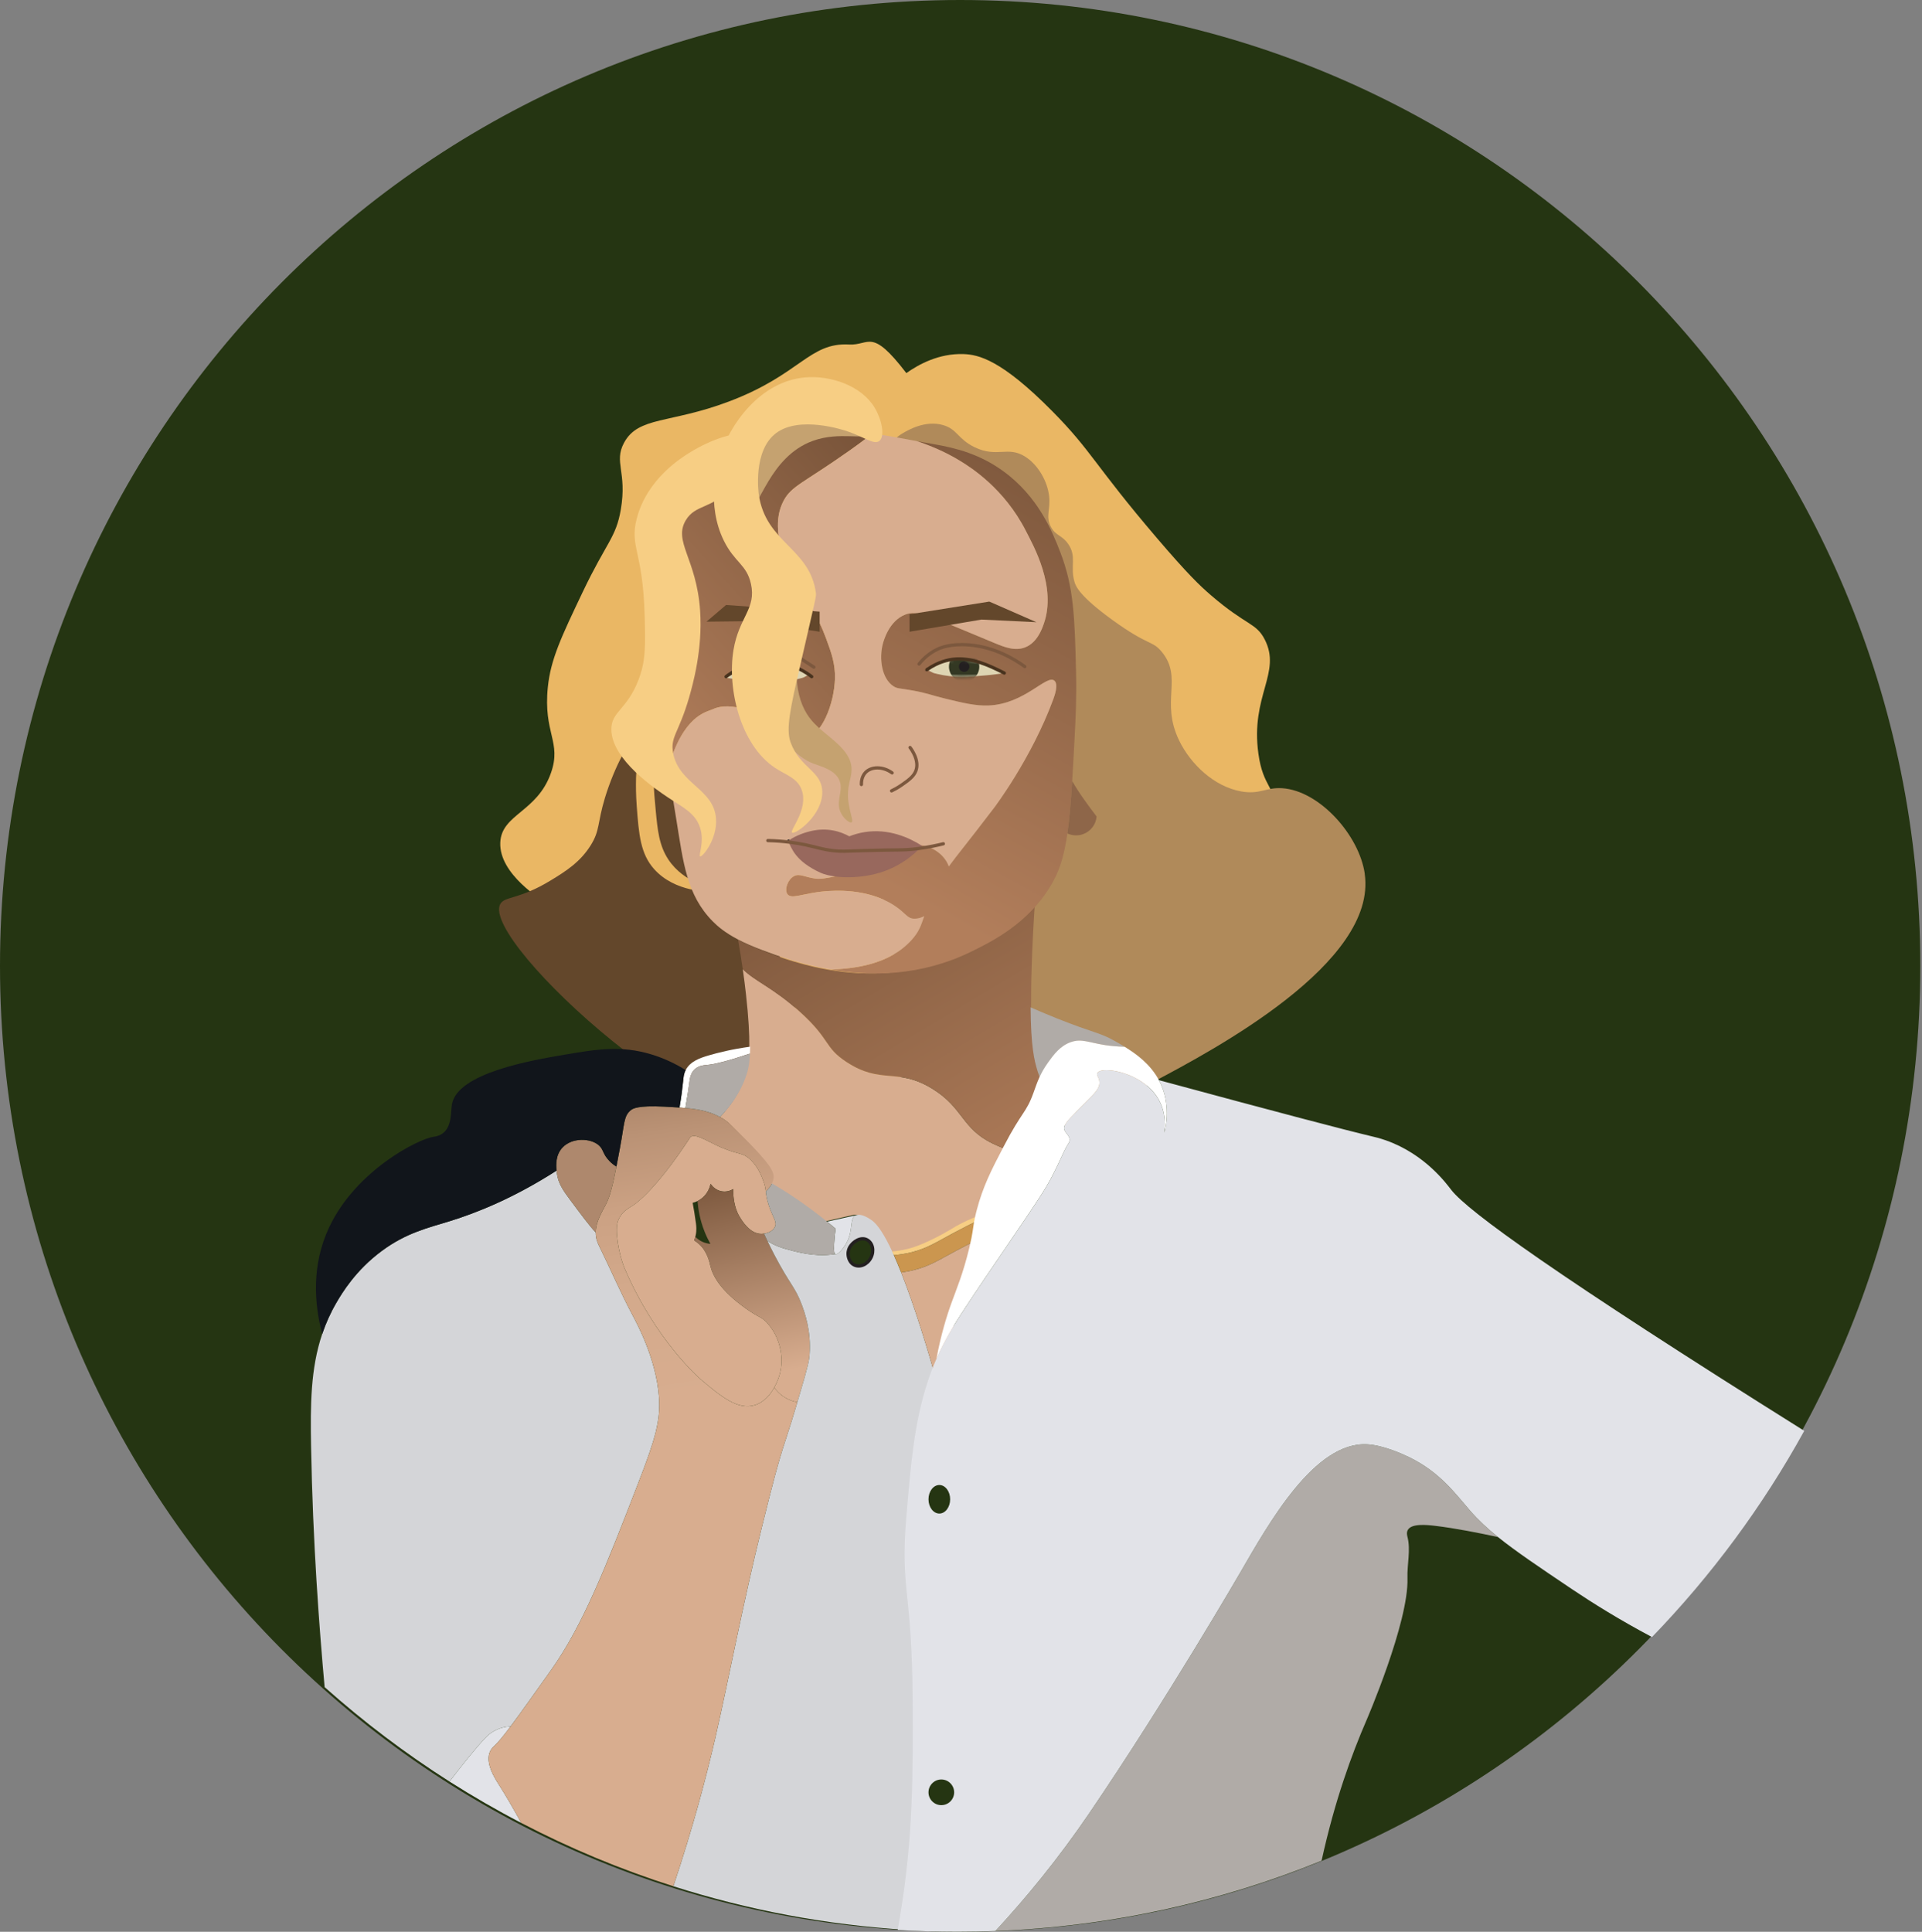 <svg width="589" height="592" viewBox="0 0 589 592" fill="none" xmlns="http://www.w3.org/2000/svg">
<rect x="0" y="0" width="589" height="592" fill="#808080" stroke="none"/>
<path d="M294.239 592C456.743 592 588.479 459.476 588.479 296C588.479 132.524 456.743 0 294.239 0C131.735 0 0 132.524 0 296C0 459.476 131.735 592 294.239 592Z" fill="#253512"/>
<path d="M277.748 114.334C281.565 111.644 287.733 108.265 295.246 108.505C299.871 108.658 306.881 110.233 322.465 126.003C334.658 138.338 335.282 142.33 354.54 164.89C363.901 175.848 367.575 179.38 371.064 182.388C381.989 191.803 384.919 190.775 387.588 195.992C392.815 206.217 383.148 213.183 385.641 230.986C387.096 241.354 390.562 240.413 392.443 251.404C393.11 255.308 396.621 275.812 385.641 287.372C378.467 294.917 372.19 291.221 353.566 300.976C345.036 305.449 339.973 309.571 337.042 311.671C308.139 332.383 229.095 341.22 210.668 311.671C205.255 302.999 207.704 295.245 198.999 288.345C189.791 281.051 181.929 285.655 168.86 277.65C165.919 275.845 152.905 267.873 153.31 258.206C153.67 249.457 164.639 248.921 168.86 236.815C172.174 227.323 166.443 224.742 167.887 210.569C168.751 202.039 172.032 195.161 178.582 181.403C185.898 166.05 188.763 164.814 190.251 156.131C192.219 144.593 188.031 141.663 191.224 135.714C195.609 127.534 205.233 129.885 223.299 123.072C245.356 114.771 247.915 104.907 260.24 105.574C266.506 105.913 266.966 100.249 277.737 114.323L277.748 114.334Z" fill="#EAB764"/>
<path d="M418.219 267.797C422.166 295.103 371.851 321.776 353.577 331.465C331.049 343.407 319.785 349.378 309.353 347.016C268.474 337.775 265.981 243.902 264.155 174.962C264.045 170.741 263.51 140.263 276.797 132.673C278.448 131.722 283.599 128.737 288.946 130.246C293.375 131.492 293.507 134.554 298.668 137.048C305.612 140.405 308.871 136.545 314.219 139.968C318.101 142.45 320.999 147.426 321.513 152.117C321.951 156.185 320.387 158.165 321.994 161.347C323.46 164.245 325.384 163.884 327.342 166.695C330.076 170.621 327.867 173.584 329.289 178.363C329.671 179.643 330.787 182.661 340.957 190.032C352.057 198.07 353.085 196.189 356.027 199.754C362.643 207.77 355.48 214.878 361.374 226.973C364.917 234.234 372.069 241.026 380.326 242.524C386.111 243.574 387.948 241.212 392.968 241.551C404.363 242.316 416.535 255.942 418.241 267.797H418.219Z" fill="#B08A5A"/>
<path d="M153.32 277.037C154.654 274.599 159.029 275.758 168.871 269.743C173.322 267.031 177.794 264.22 181.021 259.048C183.908 254.422 183 252.366 185.395 244.47C188.326 234.825 193.444 225.508 195.117 226C196.582 226.426 194.165 234.049 195.117 246.898C195.773 255.844 196.287 261.662 200.464 266.342C206.796 273.439 217.656 273.538 217.962 272.663C218.246 271.865 209.705 270.749 204.839 263.433C201.963 259.103 201.514 254.334 200.946 248.364C200.289 241.343 199.918 237.461 201.427 236.695C205.462 234.65 222.741 255.078 233.02 278.011C240.205 294.042 253.602 332.766 241.288 341.679C221.789 355.808 146.988 288.531 153.32 277.037Z" fill="#63472B"/>
<path d="M307.734 351.948C304.29 358.739 301.774 363.802 299.97 370.998C299.773 371.807 299.609 372.496 299.478 373.098C295.771 374.858 292.774 376.444 290.598 377.647C285.152 380.632 282.483 382.513 277.836 383.727C275.867 384.23 274.052 384.493 272.455 384.624C270.137 379.298 267.829 375.307 265.774 373.885C265.227 373.491 263.269 372.124 261.727 372.277C261.563 372.288 261.41 372.332 261.257 372.398H261.17L252.541 374.366C249.643 371.938 246.45 369.478 242.961 367.061C240.632 365.442 238.347 363.988 236.127 362.643C236.411 362.03 236.542 361.517 236.586 361.123C236.815 359.209 235.995 356.967 226.536 347.376C224.392 345.189 223.299 344.096 222.993 343.855C222.227 343.276 221.451 342.751 220.652 342.324C220.904 342.051 221.155 341.788 221.374 341.526C221.516 341.373 221.658 341.22 221.79 341.056C221.899 340.957 221.987 340.848 222.063 340.749C222.151 340.64 222.238 340.542 222.315 340.432C222.5 340.224 222.665 340.017 222.829 339.809C223.168 339.393 223.485 338.978 223.791 338.573C223.999 338.289 224.217 337.983 224.403 337.687C225.016 336.791 225.563 335.916 226.033 335.074C226.186 334.811 226.328 334.549 226.459 334.297C226.459 334.275 226.459 334.253 226.481 334.253C226.634 333.98 226.765 333.707 226.897 333.433C227.673 331.837 228.209 330.415 228.592 329.201C228.81 328.468 229.128 327.419 229.357 325.57C229.445 324.816 229.521 323.908 229.565 322.847C229.598 322.213 229.62 321.513 229.62 320.748C229.674 317.106 229.423 311.944 228.592 304.585C228.329 302.244 228.012 299.696 227.618 296.984C231.315 300.713 236.717 302.54 244.963 309.921C254.75 318.703 252.421 320.879 259.453 325.472C270.104 332.438 274.883 327.058 285.6 333.575C295.267 339.459 294.633 345.824 304.191 350.428C304.88 350.756 306.127 351.346 307.723 351.948H307.734Z" fill="#D8AD8F"/>
<path d="M318.703 330.098C317.926 331.859 317.434 333.401 316.975 334.702C314.985 340.41 313.946 340.378 310.053 347.475C309.451 348.579 308.762 349.87 307.997 351.401C307.898 351.587 307.811 351.762 307.723 351.948C306.127 351.346 304.88 350.756 304.191 350.428C294.633 345.824 295.267 339.459 285.6 333.575C274.883 327.058 270.104 332.438 259.453 325.472C252.41 320.879 254.739 318.703 244.963 309.921C236.717 302.54 231.315 300.713 227.618 296.984C227.214 294.163 226.733 291.155 226.175 287.984C228.056 288.979 230.352 290.04 233.174 291.134C234.136 291.483 235.252 291.921 236.498 292.38C237.111 292.621 237.778 292.84 238.456 293.08C238.97 293.255 239.484 293.452 240.02 293.616C240.293 293.714 240.566 293.802 240.851 293.889C241.124 293.988 241.408 294.075 241.693 294.163C242.272 294.338 242.852 294.535 243.453 294.699C245.356 295.267 247.412 295.814 249.599 296.317C249.84 296.361 250.102 296.416 250.354 296.47C250.518 296.525 250.682 296.547 250.857 296.591C251.207 296.667 251.568 296.733 251.94 296.798C252.486 296.908 253.044 297.017 253.613 297.115C259.638 298.176 266.451 298.712 273.658 297.968C280.701 297.269 288.104 295.366 295.541 291.604C300.954 288.881 310.523 284.058 317.314 274.347C316.702 282.79 316.363 289.963 316.188 295.508C316.013 300.713 315.969 305.044 315.991 308.686C316.034 314.022 316.253 317.861 316.57 320.748C316.975 324.302 317.533 326.434 318.069 328.228C318.265 328.862 318.473 329.485 318.681 330.098H318.703Z" fill="url(#paint0_linear_316_198)"/>
<path d="M459.075 471.039C453.137 469.748 445.985 468.338 439.905 467.605C437.116 467.266 432.501 466.828 431.407 468.895C430.981 469.694 431.222 470.569 431.32 470.962C432.359 475.052 431.178 479.394 431.32 483.604C431.768 497.154 418.689 527.347 418.689 527.347C414.304 537.452 409.066 551.658 404.997 570.227C373.962 582.879 340.29 590.403 305.044 591.759C314.427 581.622 324.247 569.713 333.794 555.693C357.558 520.775 380.129 481.821 380.129 481.821C388.955 466.588 402.92 441.72 419.006 442.617C423.949 442.89 429.953 445.646 431.812 446.543C441.326 451.168 446.018 457.774 450.523 462.946C452.973 465.768 455.707 468.327 459.075 471.039Z" fill="#B0ABA7"/>
<path d="M238.379 422.834C238.193 423.282 237.843 424.168 237.275 425.185C236.17 427.186 234.257 429.712 231.249 430.609C226.055 432.173 220.838 427.875 214.725 422.681C214.725 422.681 200.968 410.979 191.399 388.648C191.399 388.648 189.682 384.668 189.124 379.09C189.037 378.216 188.993 377.472 189.004 376.827C189.004 375.416 189.212 374.465 189.616 373.59C190.12 372.452 190.852 371.632 191.661 370.976C192.536 370.243 193.499 369.707 194.395 369.128C194.395 369.128 200.76 365.016 211.401 348.722C211.433 348.667 211.51 348.568 211.63 348.448C212.888 347.333 216.037 349.279 219.34 350.865C226.23 354.179 227.312 352.833 230.035 355.436C232.277 357.601 233.272 360.171 233.841 361.681C234.432 363.19 234.563 364.119 234.683 365.082C234.814 366.186 234.913 367.323 235.624 369.456C236.892 373.251 238.182 374.399 237.494 375.93C236.925 377.177 235.449 377.866 234.125 378.051C233.885 378.095 233.655 378.117 233.436 378.117C229.795 378.194 227.356 374.06 226.558 372.693C224.906 369.904 224.666 366.394 224.677 364.382C223.649 365.016 222.435 365.289 221.21 365.082C219.778 364.841 218.542 363.966 217.765 362.774C217.492 364.065 216.814 365.76 215.217 367.105C214.747 367.498 214.255 367.816 213.763 368.056C213.26 368.308 212.757 368.483 212.265 368.614C212.571 370.232 212.975 372.562 213.271 374.88C213.38 375.755 213.533 377.023 213.183 378.609C213.15 378.751 213.129 378.883 213.085 379.003C212.975 379.451 212.844 379.845 212.724 380.14C213.139 380.381 213.566 380.676 213.992 381.037C216.803 383.399 217.437 386.822 217.722 388.003C218.476 391.098 220.882 395.494 228.417 400.885C233.021 404.177 233.305 403.302 235.459 405.828C238.97 409.908 240.851 416.731 238.379 422.834Z" fill="#D8AD8F"/>
<path d="M329.267 226.973C329.026 231.533 328.807 235.634 328.567 239.352C328.173 245.739 327.747 250.988 327.101 255.417C326.248 261.399 325.002 265.905 322.946 269.743C322.06 271.394 321.098 272.925 320.059 274.358C313.082 284.069 303.239 288.892 297.673 291.615C282.177 299.215 266.79 299.226 254.553 297.126C261.836 296.82 272.51 295.661 279.367 288.05C281.652 285.523 282.21 283.719 283.227 280.766C282.188 281.28 281.138 281.554 280.176 281.532C277.956 281.477 277.671 279.87 274.106 277.518C265.806 272.072 255.417 272.925 252.716 273.144C246.133 273.691 242.524 275.736 241.299 273.997C240.326 272.619 241.365 269.59 243.245 268.529C245.017 267.523 246.603 268.846 250.048 269.262C251.13 269.393 252.257 269.415 259.649 267.807C266.353 266.342 269.71 265.609 270.946 265.008C276.589 262.285 276.676 259.059 280.427 258.928C284.867 258.785 288.946 261.399 290.51 264.888C290.609 265.095 290.696 265.314 290.762 265.533C293.091 262.285 296.612 258.118 304.639 247.554C304.639 247.554 316.067 232.517 322.793 214.255C323.175 213.194 324.433 209.694 323.11 208.59C320.737 206.578 314.077 215.753 302.944 216.201C299.018 216.365 295.114 215.414 289.657 214.091C285.403 213.063 284.189 212.407 279.607 211.586C275.626 210.875 275.003 211.094 273.778 210.285C270.17 207.901 269.36 201.799 270.541 197.326C270.782 196.418 272.4 190.294 277.42 188.337C281.062 186.926 284.32 188.534 304.639 196.998C307.832 198.332 311.168 199.666 314.361 198.299C317.828 196.812 319.249 192.952 319.873 191.169C323.853 179.84 316.723 167.274 314.361 162.659C307.756 149.722 297.575 143.292 294.272 141.269C289.537 138.36 284.791 136.468 280.941 135.178C282.691 135.506 284.386 135.812 286.016 136.085C293.244 137.31 300.429 139.301 307.395 144.353C318.178 152.15 322.508 162.966 324.892 169.133C329.125 180.08 329.343 189.244 329.759 206.075C329.945 214.102 329.649 219.898 329.267 226.973Z" fill="url(#paint1_linear_316_198)"/>
<path d="M240.161 153.419C237.034 159.28 238.762 165.864 239.997 170.599C242.688 180.857 248.21 182.289 253.12 195.544C254.826 200.137 256.007 203.428 255.876 208.021C255.658 215.644 251.863 225.715 246.154 226.656C240.599 227.564 238.051 218.99 227.684 217.098C224.731 216.551 221.516 215.906 218.29 217.415C216.496 218.257 209.333 219.121 204.718 235.623C202.334 220.937 202.509 221.111 201.438 208.021C199.579 185.111 202.717 161.916 215.534 146.781C229.51 130.268 249.479 130.246 267.25 132.816C266.178 133.833 264.144 135.396 260.415 138.032C246.187 148.093 242.6 148.858 240.161 153.419Z" fill="url(#paint2_linear_316_198)"/>
<path d="M322.793 214.255C316.067 232.518 304.639 247.554 304.639 247.554C296.612 258.118 293.091 262.285 290.762 265.533C290.696 265.314 290.609 265.095 290.51 264.888C288.946 261.399 284.867 258.785 280.427 258.928C276.676 259.059 276.589 262.285 270.946 265.008C269.71 265.609 266.353 266.342 259.649 267.807C252.257 269.415 251.13 269.393 250.048 269.262C246.603 268.846 245.017 267.523 243.246 268.529C241.365 269.59 240.326 272.619 241.299 273.997C242.524 275.736 246.133 273.691 252.716 273.144C255.417 272.925 265.806 272.072 274.107 277.518C277.672 279.87 277.956 281.477 280.176 281.532C281.138 281.554 282.188 281.28 283.227 280.766C282.21 283.719 281.652 285.523 279.367 288.05C272.51 295.661 261.837 296.82 254.553 297.126H254.542C245.291 295.541 237.854 292.752 233.524 291.134C230.626 290.051 228.264 288.99 226.328 287.995C222.14 285.808 219.92 283.861 218.454 282.385C210.405 274.26 209.399 264.308 207.278 251.272C206.195 244.613 205.364 239.571 204.719 235.623C209.334 219.121 216.497 218.257 218.29 217.415C221.516 215.906 224.731 216.551 227.684 217.098C238.051 218.99 240.599 227.564 246.155 226.656C251.863 225.715 255.658 215.644 255.877 208.021C256.008 203.428 254.827 200.137 253.121 195.544C248.211 182.289 242.688 180.857 239.998 170.599C238.762 165.864 237.034 159.28 240.162 153.419C242.6 148.858 246.187 148.093 260.415 138.032C264.144 135.396 266.178 133.833 267.25 132.816H267.261C272.029 133.505 276.633 134.379 280.92 135.167C280.931 135.167 280.941 135.167 280.941 135.178C284.791 136.468 289.537 138.36 294.272 141.269C297.575 143.292 307.756 149.722 314.361 162.659C316.723 167.274 323.854 179.84 319.873 191.169C319.25 192.952 317.828 196.812 314.361 198.299C311.168 199.666 307.833 198.332 304.639 196.998C284.321 188.534 281.062 186.926 277.42 188.337C272.401 190.294 270.782 196.418 270.541 197.326C269.36 201.799 270.17 207.901 273.778 210.285C275.003 211.094 275.627 210.876 279.607 211.586C284.189 212.407 285.403 213.063 289.657 214.091C295.114 215.414 299.018 216.365 302.944 216.201C314.077 215.753 320.737 206.578 323.11 208.59C324.433 209.694 323.176 213.194 322.793 214.255Z" fill="#D8AD8F"/>
<path d="M284.047 205.233C283.97 205.189 283.883 205.145 283.795 205.101" stroke="#231F20" stroke-miterlimit="10"/>
<path d="M263.98 240.413C263.969 239.768 264.012 237.974 265.281 236.684C267.031 234.902 270.497 234.77 273.384 236.848" stroke="#7C583E" stroke-miterlimit="10" stroke-linecap="round"/>
<path d="M278.885 229.073C279.29 229.598 281.849 233.042 280.668 236.203C280.001 237.996 278.328 239.156 276.294 240.577C275.08 241.419 273.986 241.999 273.221 242.36" stroke="#7C583E" stroke-miterlimit="10" stroke-linecap="round"/>
<path d="M241.485 257.67L241.354 257.407" stroke="#231F20" stroke-miterlimit="10"/>
<path d="M336.058 250.223C335.85 252.672 334.221 254.827 331.859 255.647C330.273 256.205 328.567 256.084 327.102 255.417C327.747 250.988 328.173 245.739 328.567 239.352C329.617 241.157 330.809 243.038 332.187 244.963C333.477 246.767 334.757 248.549 336.058 250.223Z" fill="#8E6649"/>
<path d="M248.101 415.069C247.959 416.928 247.675 418.547 244.941 427.711C244.733 428.411 244.536 429.067 244.35 429.69C242.874 429.439 241.441 428.87 240.162 428.028C238.915 427.197 237.974 426.213 237.275 425.196C237.843 424.179 238.193 423.293 238.379 422.845C240.851 416.742 238.97 409.918 235.459 405.839C233.305 403.313 233.021 404.188 228.417 400.896C220.882 395.505 218.476 391.109 217.721 388.014C217.437 386.833 216.803 383.41 213.992 381.048C213.566 380.687 213.139 380.392 212.724 380.151C212.844 379.856 212.975 379.462 213.085 379.014C213.675 379.604 214.397 380.162 215.294 380.567C216.147 380.949 216.956 381.114 217.699 381.179C217.087 380.075 216.486 378.85 215.939 377.483C214.528 373.972 213.97 370.703 213.763 368.067C214.255 367.826 214.747 367.509 215.217 367.116C216.814 365.771 217.492 364.075 217.765 362.785C218.541 363.977 219.777 364.852 221.21 365.093C222.435 365.3 223.649 365.027 224.676 364.393C224.666 366.405 224.906 369.915 226.557 372.704C227.356 374.071 229.794 378.205 233.436 378.128C233.655 378.128 233.884 378.106 234.125 378.062C234.442 378.751 234.781 379.484 235.164 380.282C235.164 380.282 235.175 380.282 235.175 380.293C235.776 381.562 236.465 382.951 237.242 384.449C241.955 393.504 243.639 394.324 245.673 399.759C246.57 402.165 248.637 407.873 248.101 415.069Z" fill="url(#paint3_linear_316_198)"/>
<path d="M280.668 464.959C282.024 448.883 283.118 435.946 287.153 423.643C284.452 414.085 280.373 400.557 276.152 389.928C275.408 388.047 274.664 386.275 273.921 384.624C273.746 384.241 273.582 383.869 273.407 383.508C273.385 383.443 273.352 383.388 273.33 383.333C271.143 378.653 268.989 375.186 267.053 373.885C266.495 373.491 264.472 372.124 262.897 372.277L262.416 372.398H262.329C262.241 372.452 262.154 372.485 262.077 372.529C260.229 373.622 261.694 377.275 259.037 381.54C258.162 382.929 256.697 384.624 255.997 384.318C252.814 384.799 248.921 384.832 243.486 383.465C238.97 382.327 237.559 381.748 235.175 380.282C235.776 381.551 236.465 382.94 237.242 384.438C241.955 393.504 243.639 394.324 245.673 399.748C246.57 402.154 248.637 407.873 248.101 415.058C247.959 416.917 247.675 418.536 244.941 427.7C244.733 428.4 244.536 429.056 244.35 429.68C242.907 434.491 242.054 437.324 240.807 441.075C238.292 448.675 236.695 455.04 233.524 467.802C227.728 491.04 223.266 514.979 219.187 532.684C216.497 544.309 212.472 559.761 206.348 578.046C229.171 585.318 253.186 589.9 278.032 591.42C278.262 590.097 278.503 588.785 278.721 587.44C282.8 562.922 282.713 543.97 282.615 521.016C282.451 487.388 278.787 487.235 280.668 464.959ZM266.9 385.422C265.795 387.555 263.477 388.528 261.694 387.598C260.47 386.975 259.956 385.488 259.901 384.427C259.835 383.268 260.295 382.393 260.47 382.098C261.388 380.523 263.761 378.926 265.664 379.911C267.447 380.829 267.993 383.29 266.9 385.422Z" fill="#D4D5D8"/>
<path d="M262.328 372.42C262.241 372.452 262.153 372.496 262.077 372.54C260.229 373.633 261.694 377.286 259.037 381.54C258.162 382.94 256.696 384.624 255.997 384.329C255.69 384.197 255.494 383.673 255.636 381.048C255.69 379.867 255.822 378.347 256.095 376.553C255.242 375.832 254.367 375.099 253.459 374.366L262.328 372.42Z" fill="#E2E3E8"/>
<path d="M159.751 558.646C152.227 554.731 144.889 550.488 137.759 545.96C141.291 541.334 145.818 535.604 148.793 532.531C149.198 532.104 149.974 531.317 151.221 530.584C152.949 529.578 154.764 529.141 156.492 529.042C154.152 532.137 152.533 534.095 151.385 535.123C151.221 535.265 150.663 535.757 150.247 536.577C148.454 540.142 151.735 545.129 153.003 547.108C154.895 550.083 157.137 553.932 159.751 558.646Z" fill="#E2E3E8"/>
<path d="M195.609 454.438C185.668 480.094 178.79 497.821 168.882 511.797C163.359 519.561 159.379 525.182 156.491 529.032C154.764 529.141 152.948 529.578 151.22 530.584C149.974 531.317 149.197 532.104 148.793 532.531C145.818 535.604 141.291 541.334 137.758 545.96C124.209 537.343 111.414 527.665 99.483 517.024C97.832 498.761 95.863 472.909 95.327 443.262C95.098 430.467 95.174 419.367 98.739 408.803C99.833 405.566 101.255 402.362 103.103 399.19C104.765 396.336 108.964 389.272 117.035 383.323C124.592 377.734 131.35 376.236 137.769 374.246C146.07 371.676 157.399 367.181 170.555 358.739C170.599 359.154 170.653 359.515 170.697 359.789C171.145 362.676 172.447 364.644 174.711 367.684C178.265 372.452 180.747 375.788 182.552 377.669C182.541 378.412 182.628 379.178 182.847 379.954C183.066 380.731 183.339 381.289 183.459 381.54C186.991 388.725 190.141 396.096 193.903 403.16C195.423 406.014 201.066 416.6 201.93 427.952C202.477 435.235 200.902 440.779 195.609 454.438Z" fill="#D4D5D8"/>
<path d="M229.882 320.759C229.882 321.524 229.86 322.213 229.828 322.847C222.566 325.33 218.651 326.183 216.387 326.369C215.786 326.423 214.124 326.522 212.866 327.703C212.418 328.129 212.101 328.611 211.882 329.092C211.466 329.989 211.357 330.896 211.28 331.476C210.996 333.772 210.581 336.408 210.034 339.546C209.454 339.492 208.864 339.437 208.24 339.393C208.809 336.069 209.137 333.368 209.345 331.356C209.465 330.109 209.542 329.092 210.132 327.933C210.143 327.9 210.165 327.856 210.187 327.823C211.598 325.231 214.463 324.236 217.12 323.449C220.106 322.574 224.382 321.502 229.882 320.759Z" fill="white"/>
<path d="M244.35 429.69C242.907 434.502 242.054 437.324 240.807 441.075C238.292 448.675 236.695 455.051 233.524 467.802C227.728 491.04 223.266 514.99 219.187 532.695C216.497 544.32 212.472 559.772 206.348 578.046C190.163 572.895 174.591 566.388 159.751 558.646C157.137 553.932 154.895 550.083 153.003 547.108C151.735 545.129 148.454 540.142 150.247 536.577C150.663 535.757 151.221 535.265 151.385 535.123C152.533 534.095 154.152 532.137 156.492 529.042C159.379 525.182 163.36 519.561 168.882 511.797C178.79 497.821 185.669 480.094 195.609 454.438C200.902 440.779 202.477 435.235 201.93 427.952C201.066 416.6 195.423 406.014 193.903 403.16C190.141 396.096 186.992 388.725 183.46 381.54C183.339 381.288 183.066 380.731 182.847 379.954C182.628 379.178 182.541 378.412 182.552 377.669C182.585 374.366 184.498 371.413 185.767 368.898C186.992 366.47 187.801 363.157 188.906 357.492C189.223 355.852 189.562 354.015 189.955 351.948C191.421 344.194 191.093 342.029 193.302 340.224C193.881 339.754 195.358 338.704 203.625 339.131C205.266 339.218 206.797 339.295 208.229 339.393H208.24C208.863 339.437 209.454 339.492 210.034 339.546C214.2 339.929 217.568 340.618 220.663 342.324C221.483 342.762 222.282 343.276 223.069 343.866C223.386 344.107 224.502 345.2 226.711 347.387C236.433 356.978 237.286 359.209 237.045 361.123C237.001 361.517 236.87 362.041 236.575 362.654C236.247 363.365 235.667 364.196 234.683 365.093C234.563 364.13 234.431 363.201 233.841 361.691C233.272 360.182 232.277 357.612 230.035 355.447C227.312 352.844 226.23 354.19 219.34 350.876C216.037 349.29 212.888 347.344 211.63 348.459C211.51 348.579 211.433 348.678 211.401 348.733C200.76 365.027 194.395 369.139 194.395 369.139C193.499 369.718 192.536 370.254 191.661 370.976C190.852 371.643 190.119 372.463 189.616 373.601C189.212 374.475 189.004 375.427 189.004 376.838C188.993 377.483 189.037 378.226 189.124 379.101C189.682 384.679 191.399 388.659 191.399 388.659C200.968 410.99 214.725 422.691 214.725 422.691C220.838 427.886 226.055 432.184 231.249 430.62C234.256 429.723 236.17 427.197 237.275 425.196C237.975 426.213 238.915 427.197 240.162 428.028C241.441 428.87 242.874 429.439 244.35 429.69Z" fill="url(#paint4_linear_316_198)"/>
<path d="M188.905 357.492C187.801 363.157 186.992 366.47 185.767 368.898C184.498 371.413 182.584 374.366 182.552 377.669C180.747 375.788 178.265 372.452 174.711 367.684C172.447 364.644 171.146 362.676 170.697 359.789C170.653 359.515 170.599 359.154 170.555 358.739C170.347 356.869 170.314 353.829 172.403 351.641C175.356 348.536 181.042 348.722 183.58 351.04C185.001 352.341 184.662 353.621 186.74 355.775C187.549 356.617 188.271 357.12 188.905 357.492Z" fill="#AE886D"/>
<path d="M210.132 327.933C209.541 329.092 209.465 330.109 209.344 331.355C209.137 333.368 208.809 336.069 208.24 339.393H208.229C206.796 339.295 205.265 339.218 203.625 339.131C195.357 338.704 193.881 339.754 193.302 340.224C191.092 342.029 191.421 344.194 189.955 351.948C189.561 354.015 189.222 355.852 188.905 357.492C188.271 357.12 187.549 356.617 186.74 355.775C184.662 353.621 185.001 352.341 183.58 351.04C181.042 348.722 175.356 348.536 172.403 351.641C170.314 353.829 170.347 356.869 170.555 358.739C157.399 367.181 146.07 371.676 137.769 374.246C131.35 376.236 124.592 377.734 117.035 383.323C108.964 389.272 104.765 396.336 103.103 399.19C101.255 402.362 99.833 405.566 98.739 408.803C96.301 399.573 95.415 387.762 100.828 376.192C109.063 358.597 128.386 348.951 132.914 348.361C133.242 348.317 134.434 348.208 135.582 347.387C138.557 345.288 138.087 340.717 138.502 338.398C140.208 328.797 162.911 324.925 173.005 323.208C183.066 321.502 190.349 320.343 199.502 323.088C203.8 324.378 207.365 326.194 210.132 327.933Z" fill="#11151B"/>
<path d="M301.72 373.098C301.217 375.46 301.195 376.63 300.637 379.44C297.662 380.829 295.224 382.098 293.354 383.093C287.755 386.078 285.021 387.948 280.231 389.162C278.787 389.545 277.42 389.775 276.163 389.928C275.419 388.047 274.675 386.275 273.932 384.624C275.572 384.493 277.442 384.23 279.465 383.727C284.244 382.513 286.989 380.632 292.588 377.647C294.83 376.444 297.903 374.858 301.72 373.098Z" fill="#CB964F"/>
<path d="M300.626 379.44C300.462 380.293 300.243 381.278 299.948 382.502C298.089 390.223 296.055 395.024 294.6 399.037C293.036 403.313 291.276 409.065 289.909 416.392V416.414C288.848 418.809 287.94 421.215 287.153 423.643C284.452 414.096 280.373 400.557 276.151 389.939C277.409 389.786 278.776 389.545 280.219 389.173C285.009 387.959 287.743 386.089 293.342 383.104C295.212 382.098 297.651 380.84 300.626 379.44Z" fill="#D8AD8F"/>
<path d="M307.767 206.261C306.279 206.501 304.344 206.775 302.091 206.971C296.721 207.453 292.424 207.803 287.185 206.523C285.512 206.108 286.453 206.414 284.047 205.233C287.579 202.75 290.674 202.192 292.172 202.028C297.881 201.394 303.141 203.986 307.078 205.911C307.318 206.031 307.548 206.151 307.767 206.261Z" fill="#DED5B3"/>
<path d="M222.5 207.704C224.119 207.978 226.219 208.284 228.668 208.503C234.508 209.049 239.178 209.443 244.864 207.999C246.68 207.529 245.663 207.879 248.276 206.545C244.438 203.745 241.08 203.122 239.451 202.936C233.25 202.225 227.531 205.145 223.255 207.311C222.993 207.442 222.741 207.584 222.511 207.704H222.5Z" fill="#DED5B3"/>
<path d="M229.63 134.139C226.962 131.066 217.164 135.123 211.652 138.513C208.809 140.263 198.277 146.748 195.128 158.93C192.897 167.559 197.009 168.816 197.556 188.577C197.807 197.895 197.895 202.663 195.609 208.502C192.066 217.579 187.298 218.06 187.342 223.572C187.429 232.835 201.011 241.911 204.839 244.47C209.115 247.336 213.139 249.151 214.561 253.7C215.95 258.14 213.938 262.252 214.561 262.449C215.315 262.689 219.908 257.068 219.416 250.78C218.716 241.704 208.142 240.304 206.293 230.855C205.309 225.814 208.01 224.677 211.149 213.839C212.297 209.869 215.37 198.988 214.55 187.112C213.456 171.168 206.239 165.951 210.176 159.412C213.194 154.392 218.203 156.175 224.272 149.208C228.449 144.408 231.938 136.818 229.62 134.139H229.63Z" fill="#F7CE84"/>
<path d="M266.09 132.684C265.292 135.156 257.484 132.05 249.074 135.112C235.547 140.044 232.758 156.492 229.63 155.529C226.831 154.665 225.289 140.285 233.523 131.23C239.494 124.657 249.249 122.372 256.85 124.909C261.847 126.582 266.757 130.607 266.079 132.684H266.09Z" fill="#C5A270"/>
<path d="M278.721 193.597L300.757 189.868L317.609 190.677L303.185 184.356L278.721 188.249V193.597Z" fill="#63472B"/>
<path d="M216.507 190.513L222.5 185.395L251.185 187.44V193.597L229.893 190.36L216.507 190.513Z" fill="#63472B"/>
<path d="M233.031 210.449C237.909 226.481 244.175 232.069 249.315 234.027C251.633 234.912 256.084 235.94 257.331 239.374C258.534 242.699 255.822 245.717 257.812 249.337C258.741 251.032 260.415 252.322 260.972 252.005C261.639 251.633 260.425 249.151 259.999 245.684C259.408 240.862 260.929 238.784 260.972 235.962C261.082 229.357 253.066 225.825 248.823 220.893C244.426 215.786 241.452 206.118 247.368 186.139L233.031 210.438V210.449Z" fill="#C5A270"/>
<path d="M282.593 259.234C279.717 262.361 274.511 266.604 266.9 268.125C259.223 269.666 253.547 268.409 251.502 267.479C243.694 263.914 242.6 259.945 241.485 257.67C243.114 256.576 245.367 255.45 248.309 254.728C253.602 253.438 257.692 254.87 260.273 256.292C261.661 255.745 263.225 255.275 264.953 255.002C272.291 253.831 278.59 256.653 282.593 259.234Z" fill="#98685D"/>
<path d="M235.306 257.593C240.227 257.703 244.131 258.326 246.811 258.895C250.365 259.638 251.819 260.273 255.231 260.677C257.812 260.983 258.928 260.852 264.461 260.677C275.353 260.338 276.6 260.688 281.477 260.032C284.824 259.584 287.492 258.971 289.089 258.578" stroke="#7C583E" stroke-miterlimit="10" stroke-linecap="round"/>
<mask id="mask0_316_198" style="mask-type:luminance" maskUnits="userSpaceOnUse" x="284" y="201" width="24" height="7">
<path d="M307.767 206.261C306.279 206.501 304.344 206.775 302.091 206.971C296.721 207.453 292.424 207.803 287.185 206.523C285.512 206.108 286.453 206.414 284.047 205.233C287.579 202.75 290.674 202.192 292.172 202.028C297.881 201.394 303.141 203.986 307.078 205.911C307.318 206.031 307.548 206.151 307.767 206.261Z" fill="white"/>
</mask>
<g mask="url(#mask0_316_198)">
<path d="M295.464 208.94C298.031 208.94 300.111 206.859 300.111 204.292C300.111 201.725 298.031 199.644 295.464 199.644C292.897 199.644 290.816 201.725 290.816 204.292C290.816 206.859 292.897 208.94 295.464 208.94Z" fill="#333823"/>
<path d="M295.464 205.9C296.351 205.9 297.071 205.18 297.071 204.292C297.071 203.404 296.351 202.685 295.464 202.685C294.576 202.685 293.856 203.404 293.856 204.292C293.856 205.18 294.576 205.9 295.464 205.9Z" fill="#231F20"/>
</g>
<path d="M284.047 205.233C287.579 202.75 290.674 202.192 292.172 202.028C297.881 201.394 303.141 203.986 307.078 205.911C307.318 206.031 307.548 206.151 307.767 206.261" stroke="#49331E" stroke-miterlimit="10" stroke-linecap="round"/>
<path d="M281.641 203.483C282.658 202.214 284.484 200.29 287.317 198.945C288.028 198.605 291.243 197.151 297.039 197.643C304.781 198.299 310.763 201.897 314.055 204.281" stroke="#7C583E" stroke-miterlimit="10" stroke-linecap="round"/>
<path d="M248.746 207.365C247.292 206.228 242.765 202.98 236.105 202.827C228.854 202.663 223.878 206.282 222.5 207.365" stroke="#49331E" stroke-miterlimit="10" stroke-linecap="round"/>
<path d="M249.402 204.445C246.92 202.827 244.438 201.208 241.955 199.59" stroke="#7C583E" stroke-miterlimit="10" stroke-linecap="round"/>
<path d="M268.026 124.898C263.904 118.129 254.466 114.957 246.636 115.668C232.999 116.893 223.561 129.95 220.39 140.46C219.767 142.505 216.333 154.589 221.844 165.732C225.136 172.392 228.767 172.939 230.112 178.855C231.873 186.609 226.426 189.07 224.764 199.273C222.84 211.105 226.875 228.165 237.406 235.241C240.84 237.548 244.317 238.357 245.674 242.043C247.861 248.025 241.846 254.531 242.754 255.166C243.716 255.833 252.213 249.807 251.984 242.524C251.787 236.17 245.138 235.405 242.262 227.454C240.796 223.397 242.229 216.912 245.181 204.128C250.103 182.738 250.168 182.727 250.037 181.775C248.243 167.941 234.749 166.476 232.54 151.636C232.452 151.024 230.67 138.032 237.887 132.684C245.083 127.348 258.37 131.722 259.759 132.203C264.942 133.975 267.851 136.424 269.481 135.123C271.329 133.647 270.159 128.419 268.026 124.92V124.898Z" fill="#F7CE84"/>
<path d="M266.9 385.433C265.795 387.555 263.477 388.528 261.694 387.609C260.47 386.986 259.956 385.499 259.901 384.427C259.835 383.268 260.295 382.404 260.47 382.109C261.388 380.523 263.761 378.937 265.664 379.922C267.447 380.84 267.993 383.301 266.9 385.433Z" stroke="#231F20" stroke-miterlimit="10"/>
<path d="M255.997 384.329C252.814 384.81 248.921 384.843 243.486 383.476C238.97 382.338 237.559 381.748 235.175 380.293C235.175 380.282 235.164 380.282 235.164 380.282C234.781 379.484 234.442 378.751 234.125 378.062C235.448 377.877 236.925 377.188 237.493 375.941C238.182 374.41 236.892 373.262 235.623 369.467C234.912 367.334 234.814 366.197 234.683 365.093C235.667 364.196 236.247 363.365 236.575 362.654C238.86 363.988 241.211 365.453 243.606 367.072C247.193 369.489 250.474 371.949 253.46 374.366C254.367 375.099 255.242 375.831 256.095 376.553C255.822 378.347 255.69 379.867 255.636 381.048C255.494 383.673 255.69 384.197 255.997 384.329Z" fill="#B0ABA7"/>
<path d="M344.708 320.813C342.368 320.77 340.41 320.551 338.868 320.321C333.608 319.523 331.596 318.254 328.337 319.348C324.936 320.485 322.924 323.285 321.207 325.658C320.07 327.255 319.239 328.753 318.604 330.131C318.386 329.518 318.167 328.895 317.97 328.25C316.953 325.024 315.914 320.66 315.827 308.707C318.036 309.681 320.726 310.829 323.799 312.054C335.424 316.702 336.966 316.33 341.941 319.184C342.794 319.676 343.735 320.212 344.708 320.813Z" fill="#B0ABA7"/>
<path d="M229.828 322.858C229.653 326.467 229.15 328.184 228.821 329.201C227.772 332.427 225.595 337.294 220.663 342.324C217.568 340.618 214.2 339.929 210.034 339.546C210.58 336.408 210.996 333.772 211.28 331.476C211.357 330.896 211.466 329.988 211.882 329.092C212.101 328.611 212.418 328.129 212.866 327.703C214.124 326.522 215.786 326.423 216.387 326.369C218.651 326.183 222.566 325.33 229.828 322.858Z" fill="#B0ABA7"/>
<path d="M302.004 371.818C302.004 371.818 301.993 371.884 301.982 371.916C301.873 372.343 301.785 372.737 301.709 373.098C297.892 374.858 294.819 376.444 292.577 377.647C286.978 380.632 284.233 382.513 279.454 383.727C277.431 384.23 275.561 384.493 273.921 384.624C273.746 384.241 273.582 383.869 273.407 383.508C274.621 383.41 276.206 383.202 278.011 382.765C279.706 382.36 281.773 381.704 285.731 379.79C290.565 377.439 291.779 376.313 295.049 374.683C295.431 374.486 295.847 374.29 296.295 374.082C298.548 373.043 300.528 372.31 302.004 371.818Z" fill="#F7CE84"/>
<path d="M444.771 364.688C443.491 363.059 436.897 353.752 424.682 349.454C422.801 348.798 421.368 348.459 420.789 348.328C412.051 346.25 391.349 340.815 355.152 331.017C355.666 331.968 356.103 332.974 356.475 334.068C358.728 340.771 356.902 347.027 356.792 347.027C356.705 347.027 357.7 342.674 355.666 338.114C355.152 336.966 354.518 335.97 353.829 335.107C353.665 334.888 353.49 334.669 353.304 334.472C353.172 334.319 353.041 334.177 352.899 334.035C352.899 334.024 352.888 334.013 352.866 334.002C352.669 333.794 352.473 333.597 352.276 333.411C352.079 333.226 351.882 333.051 351.685 332.876C351.171 332.427 350.657 332.044 350.187 331.716C349.356 331.137 348.656 330.743 348.208 330.503C343.374 327.856 337.097 327.2 336.266 328.884C335.905 329.595 336.845 330.109 336.911 331.64C336.998 333.597 335.555 334.964 332.044 338.442C329.868 340.596 328.392 342.084 327.462 343.177C326.905 343.844 326.533 344.358 326.325 344.807C326.063 345.321 326.03 345.736 326.139 346.141C326.467 347.322 327.965 348.055 327.758 349.542C327.681 350.078 327.408 350.449 327.309 350.592C325.931 352.571 323.974 358.094 320.507 363.879C315.498 372.223 297.848 396.938 291.669 407.294C289.854 410.345 288.301 413.363 286.978 416.393V416.414C285.917 418.809 285.009 421.215 284.222 423.643C280.187 435.946 279.093 448.883 277.737 464.969C275.856 487.246 279.52 487.399 279.684 521.027C279.782 543.981 279.87 562.933 275.791 587.451C275.572 588.785 275.331 590.108 275.102 591.431C281.16 591.803 287.262 591.989 293.419 591.989C297.312 591.989 301.194 591.913 305.044 591.759C314.427 581.622 324.247 569.713 333.794 555.693C357.558 520.775 380.129 481.822 380.129 481.822C388.954 466.588 402.919 441.72 419.006 442.617C423.949 442.89 429.953 445.646 431.812 446.543C441.326 451.168 446.018 457.774 450.523 462.946C452.973 465.768 455.707 468.327 459.075 471.039C464.488 475.391 471.542 480.148 481.745 487.005C488.055 491.237 496.235 496.366 506.252 501.681C524.46 482.85 540.186 461.612 552.915 438.483C476.802 390.759 449.922 371.249 444.771 364.688ZM287.864 455.083C289.69 455.083 291.177 457.052 291.177 459.458C291.177 461.864 289.69 463.832 287.864 463.832C286.037 463.832 284.539 461.875 284.539 459.458C284.539 457.041 286.026 455.083 287.864 455.083ZM288.465 553.189C286.3 553.189 284.539 551.428 284.539 549.263C284.539 547.098 286.3 545.326 288.465 545.326C290.63 545.326 292.402 547.087 292.402 549.263C292.402 551.439 290.641 553.189 288.465 553.189Z" fill="#E2E3E8"/>
<path d="M356.792 347.027C356.705 347.027 357.7 342.663 355.666 338.103C353.61 333.521 349.607 331.257 348.208 330.502C343.374 327.845 337.097 327.189 336.266 328.873C335.905 329.595 336.845 330.098 336.911 331.629C336.998 333.586 335.555 334.953 332.045 338.431C328.556 341.898 326.894 343.625 326.325 344.796C326.063 345.321 326.03 345.736 326.139 346.141C326.467 347.311 327.965 348.054 327.758 349.531C327.681 350.067 327.408 350.449 327.309 350.592C325.931 352.571 323.974 358.083 320.507 363.868C315.499 372.212 297.848 396.938 291.669 407.283C289.854 410.334 288.301 413.352 286.978 416.382C288.345 409.055 290.106 403.302 291.669 399.037C293.124 395.024 295.158 390.223 297.017 382.502C297.312 381.278 297.531 380.282 297.695 379.44C298.253 376.63 298.275 375.46 298.778 373.098C298.854 372.737 298.942 372.343 299.051 371.916C299.051 371.884 299.051 371.851 299.073 371.818C299.139 371.556 299.204 371.282 299.281 370.998C301.195 363.605 303.863 358.465 307.548 351.401C313.344 340.235 314.416 341.296 316.778 334.702C317.248 333.4 317.751 331.859 318.55 330.098C319.184 328.72 320.015 327.222 321.152 325.636C322.869 323.252 324.882 320.452 328.283 319.315C331.542 318.222 333.554 319.49 338.814 320.299C340.356 320.518 342.313 320.737 344.654 320.791C348.339 323.044 352.56 326.161 355.152 331.006C355.666 331.957 356.103 332.963 356.475 334.057C358.728 340.76 356.902 347.027 356.792 347.027Z" fill="white"/>
<defs>
<linearGradient id="paint0_linear_316_198" x1="327.134" y1="377.428" x2="231.074" y2="216.158" gradientUnits="userSpaceOnUse">
<stop offset="0.05" stop-color="#B27E5B"/>
<stop offset="0.85" stop-color="#765238"/>
</linearGradient>
<linearGradient id="paint1_linear_316_198" x1="261.038" y1="276.501" x2="356.256" y2="104.175" gradientUnits="userSpaceOnUse">
<stop offset="0.05" stop-color="#B27E5B"/>
<stop offset="0.85" stop-color="#765238"/>
</linearGradient>
<linearGradient id="paint2_linear_316_198" x1="185.69" y1="227.881" x2="297.05" y2="127.315" gradientUnits="userSpaceOnUse">
<stop offset="0.05" stop-color="#B27E5B"/>
<stop offset="0.85" stop-color="#765238"/>
</linearGradient>
<linearGradient id="paint3_linear_316_198" x1="237.231" y1="425.196" x2="219.482" y2="345.08" gradientUnits="userSpaceOnUse">
<stop offset="0.05" stop-color="#D8AD8F"/>
<stop offset="0.85" stop-color="#765238"/>
</linearGradient>
<linearGradient id="paint4_linear_316_198" x1="210.154" y1="558.93" x2="163.742" y2="256.937" gradientUnits="userSpaceOnUse">
<stop offset="0.42" stop-color="#D8AD8F"/>
<stop offset="0.53" stop-color="#D4AA8C"/>
<stop offset="0.62" stop-color="#CBA183"/>
<stop offset="0.69" stop-color="#BA9275"/>
<stop offset="0.76" stop-color="#A37C60"/>
<stop offset="0.82" stop-color="#866146"/>
<stop offset="0.85" stop-color="#765238"/>
</linearGradient>
</defs>
</svg>
